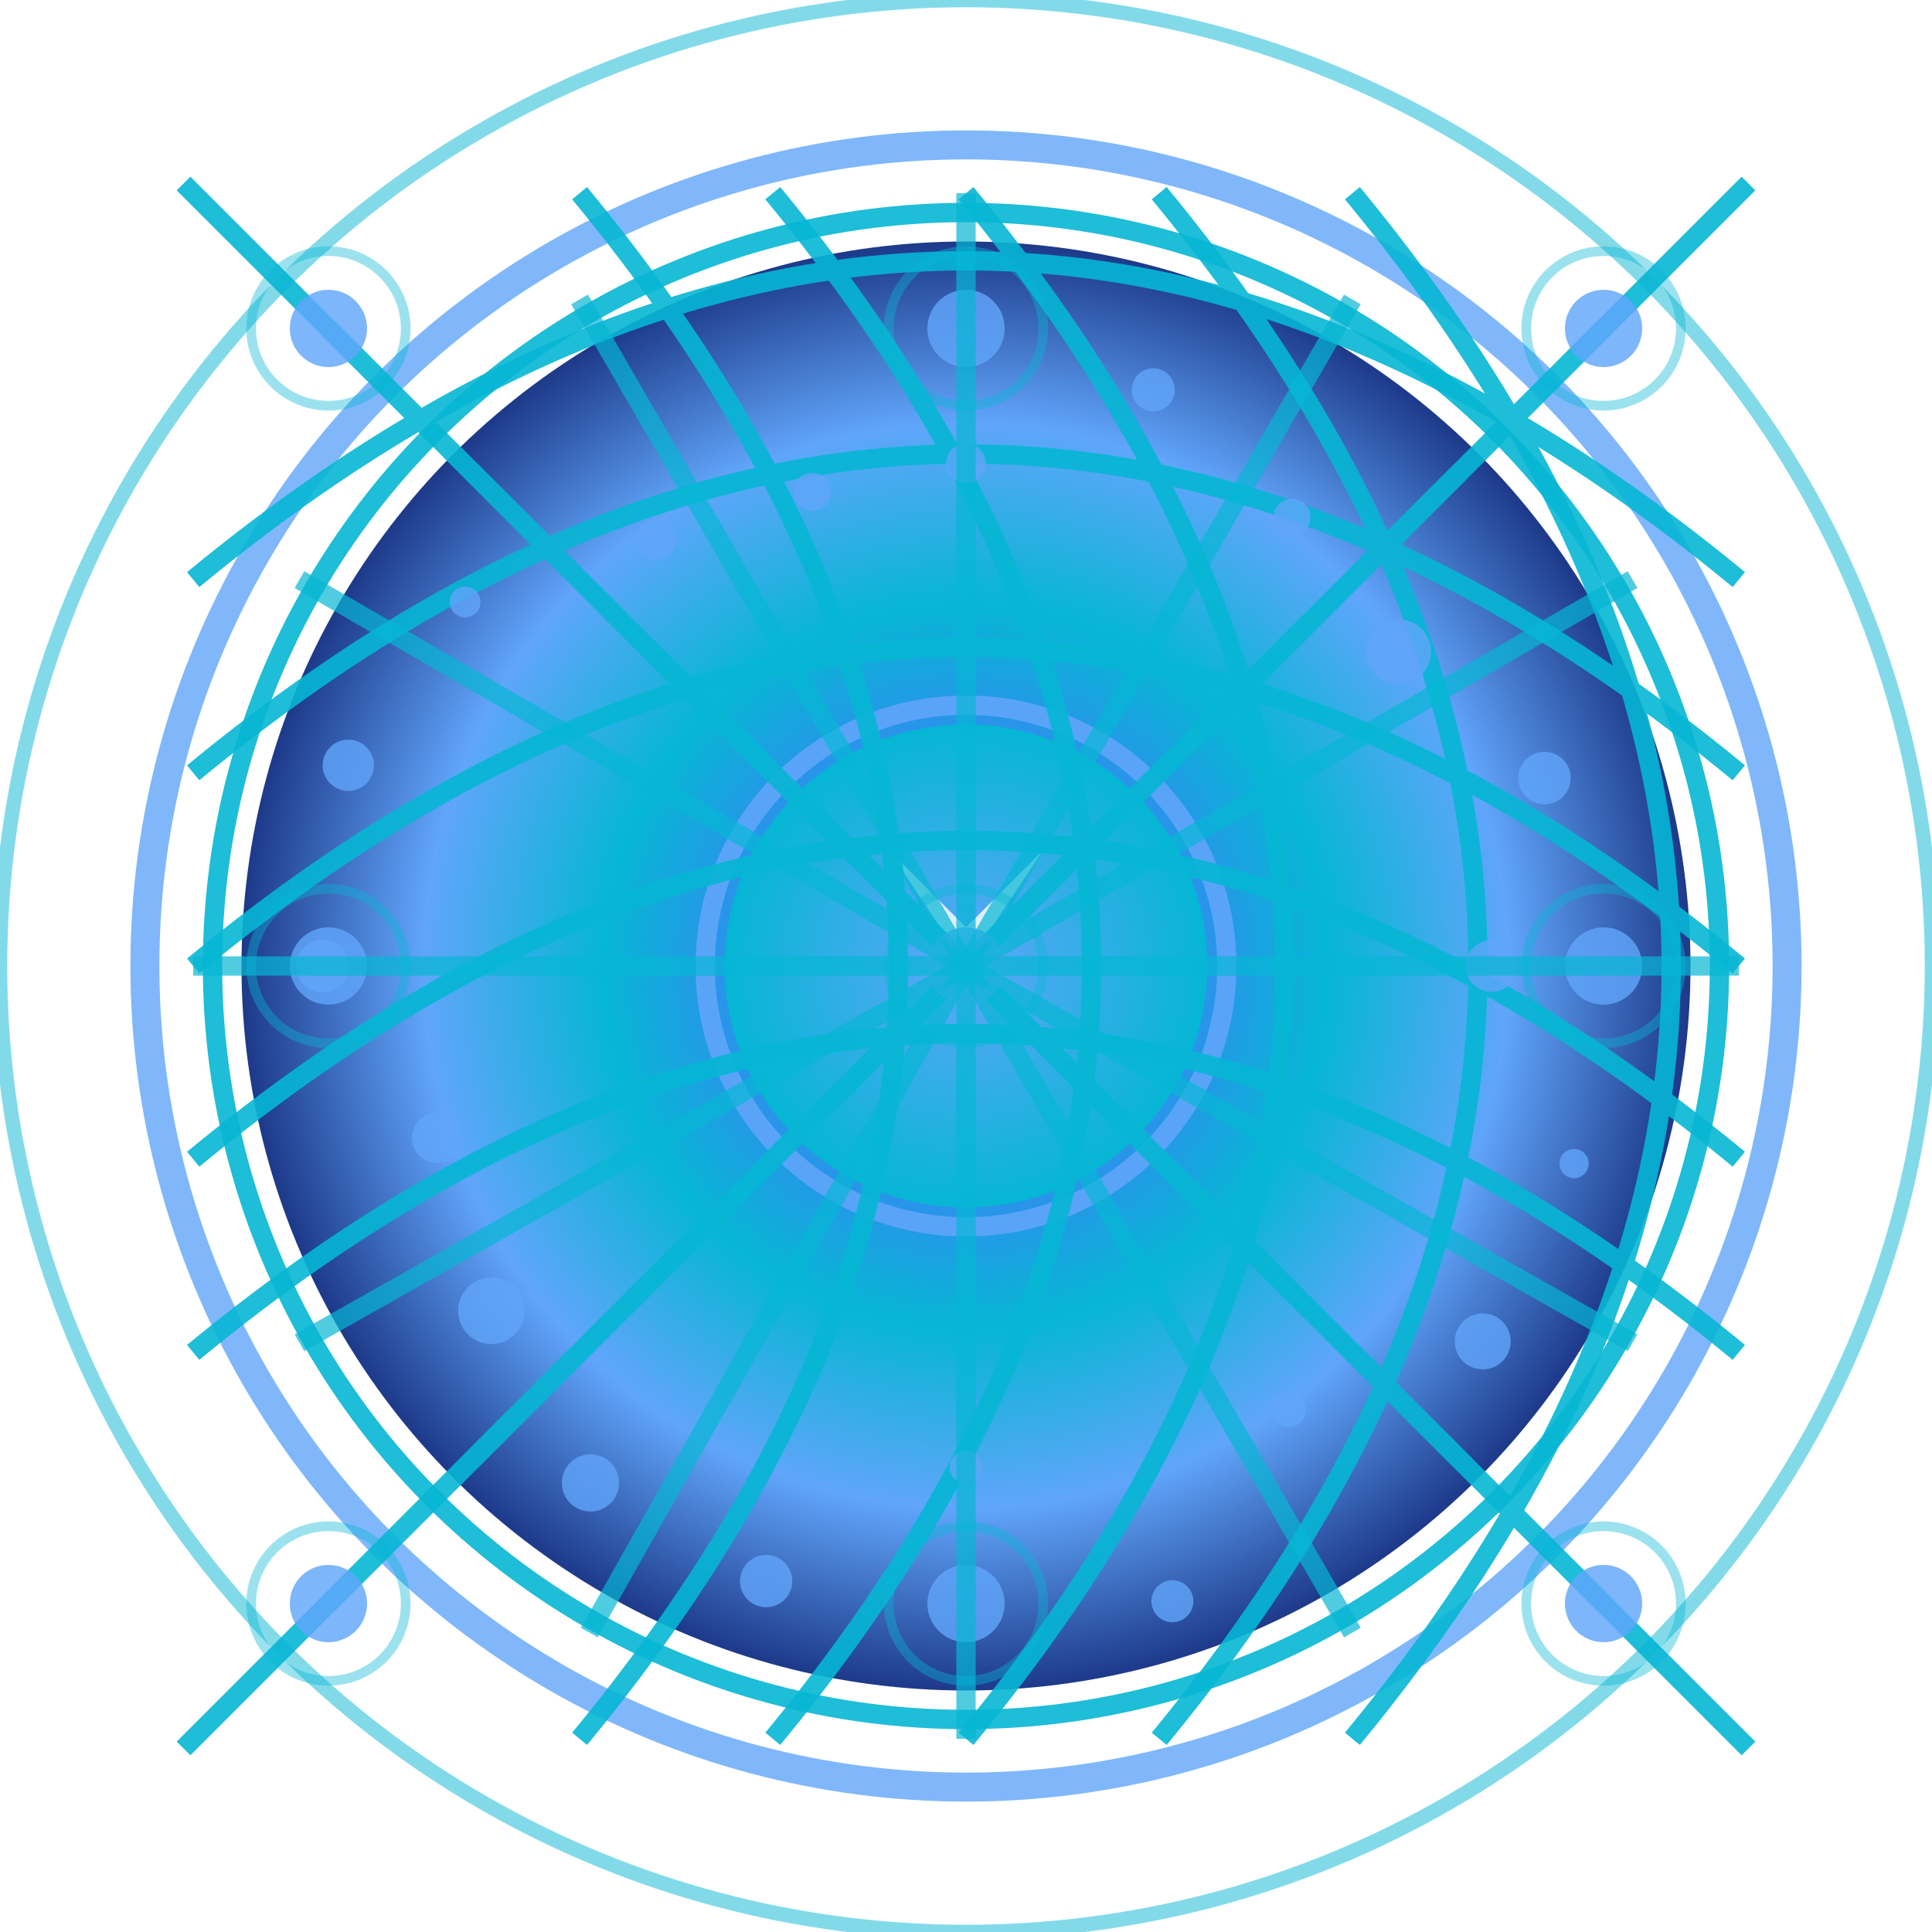 <?xml version="1.0" encoding="utf-8" ?>
<svg xmlns="http://www.w3.org/2000/svg" xmlns:ev="http://www.w3.org/2001/xml-events" xmlns:xlink="http://www.w3.org/1999/xlink" baseProfile="full" height="200" version="1.1" viewBox="0 0 200 200" width="200">
  <title>Logo Arkalia-LUNA - Style ULTRA-MAX</title>
  <defs>
    <radialGradient cx="50%" cy="50%" id="ultraMaxMainGradient-serenity" r="50%">
      <stop offset="0%" stop-color="#1e3a8a"/>
      <stop offset="25%" stop-color="#3b82f6"/>
      <stop offset="50%" stop-color="#06b6d4"/>
      <stop offset="75%" stop-color="#60a5fa"/>
      <stop offset="100%" stop-color="#1e3a8a"/>
    </radialGradient>
    <radialGradient cx="50%" cy="50%" id="ultraMaxBorderGradient-serenity" r="50%">
      <stop offset="0%" stop-color="#60a5fa"/>
      <stop offset="100%" stop-color="#06b6d4"/>
    </radialGradient>
    <radialGradient cx="50%" cy="50%" id="ultraMaxGlowGradient-serenity" r="50%">
      <stop offset="0%" stop-color="#60a5fa"/>
      <stop offset="100%" stop-color="#06b6d4"/>
    </radialGradient>
    <filter id="ultraMaxMainGlow-serenity">
      <feGaussianBlur in="SourceGraphic" stdDeviation="4.2"/>
    </filter>
    <filter id="ultraMaxTurbulence-serenity">
      <feTurbulence baseFrequency="0.01" numOctaves="4" seed="1" stitchTiles="stitch" type="fractalNoise"/>
    </filter>
    <mask id="ultraMaxDepthMask-serenity">
      <circle cx="0" cy="0" fill="white" r="45%"/>
    </mask>
    <pattern height="20" id="ultraMaxGridPattern-serenity" patternUnits="userSpaceOnUse" width="20" x="0" y="0">
      <line opacity="0.3" stroke="#06b6d4" stroke-width="0.5" x1="0" x2="0" y1="0" y2="20"/>
      <line opacity="0.3" stroke="#06b6d4" stroke-width="0.5" x1="0" x2="20" y1="0" y2="0"/>
      <line opacity="0.3" stroke="#06b6d4" stroke-width="0.5" x1="5" x2="5" y1="0" y2="20"/>
      <line opacity="0.3" stroke="#06b6d4" stroke-width="0.5" x1="0" x2="20" y1="5" y2="5"/>
      <line opacity="0.3" stroke="#06b6d4" stroke-width="0.5" x1="10" x2="10" y1="0" y2="20"/>
      <line opacity="0.3" stroke="#06b6d4" stroke-width="0.5" x1="0" x2="20" y1="10" y2="10"/>
      <line opacity="0.3" stroke="#06b6d4" stroke-width="0.5" x1="15" x2="15" y1="0" y2="20"/>
      <line opacity="0.3" stroke="#06b6d4" stroke-width="0.5" x1="0" x2="20" y1="15" y2="15"/>
      <line opacity="0.3" stroke="#06b6d4" stroke-width="0.5" x1="20" x2="20" y1="0" y2="20"/>
      <line opacity="0.3" stroke="#06b6d4" stroke-width="0.5" x1="0" x2="20" y1="20" y2="20"/>
    </pattern>
  </defs>
  <circle cx="100" cy="100" fill="none" filter="url(#ultraMaxMainGlow-serenity)" opacity="0.8" r="85" stroke="#60a5fa" stroke-width="3">
    <animate attributeName="opacity" dur="4.0s" repeatCount="indefinite" values="0.8;0.2;0.8"/>
  </circle>
  <circle cx="100" cy="100" fill="none" opacity="0.5" r="100" stroke="#06b6d4" stroke-width="1.5"/>
  <circle cx="100" cy="100" fill="url(#ultraMaxMainGradient-serenity)" filter="url(#ultraMaxMainGlow-serenity)" r="75"/>
  <circle cx="100" cy="100" fill="none" opacity="0.9" r="78" stroke="url(#ultraMaxBorderGradient-serenity)" stroke-width="2"/>
  <circle cx="100" cy="100" fill="url(#ultraMaxGlowGradient-serenity)" filter="url(#ultraMaxMainGlow-serenity)" r="25"/>
  <circle cx="100" cy="100" fill="none" opacity="0.9" r="27" stroke="#60a5fa" stroke-width="2"/>
  <g>
    <path d="M92 88 L100 96 L108 88 L100 100 Z" fill="white" filter="url(#ultraMaxMainGlow-serenity)" opacity="0.9"/>
  </g>
  <g fill="none" opacity="0.9" stroke="#06b6d4" stroke-width="2">
    <path d="M20.0 60 Q100 -6 180.0 60"/>
    <path d="M20.0 80 Q100 14 180.0 80"/>
    <path d="M20.0 100 Q100 34 180.0 100"/>
    <path d="M20.0 120 Q100 54 180.0 120"/>
    <path d="M20.0 140 Q100 74 180.0 140"/>
    <path d="M60 20.0 Q126 100 60 180.0"/>
    <path d="M80 20.0 Q146 100 80 180.0"/>
    <path d="M100 20.0 Q166 100 100 180.0"/>
    <path d="M120 20.0 Q186 100 120 180.0"/>
    <path d="M140 20.0 Q206 100 140 180.0"/>
    <path d="M19 19 Q100 100 151 151"/>
    <path d="M19 181 Q100 100 151 49"/>
    <path d="M34 34 Q100 100 166 166"/>
    <path d="M34 166 Q100 100 166 34"/>
    <path d="M49 49 Q100 100 181 181"/>
    <path d="M49 151 Q100 100 181 19"/>
  </g>
  <circle cx="100" cy="100" fill="#60a5fa" filter="url(#ultraMaxMainGlow-serenity)" opacity="0.9" r="4"/>
  <circle cx="100" cy="100" fill="none" opacity="0.4" r="8" stroke="#06b6d4" stroke-width="1"/>
  <circle cx="34" cy="100" fill="#60a5fa" filter="url(#ultraMaxMainGlow-serenity)" opacity="0.9" r="4"/>
  <circle cx="34" cy="100" fill="none" opacity="0.4" r="8" stroke="#06b6d4" stroke-width="1"/>
  <circle cx="166" cy="100" fill="#60a5fa" filter="url(#ultraMaxMainGlow-serenity)" opacity="0.9" r="4"/>
  <circle cx="166" cy="100" fill="none" opacity="0.4" r="8" stroke="#06b6d4" stroke-width="1"/>
  <circle cx="100" cy="34" fill="#60a5fa" filter="url(#ultraMaxMainGlow-serenity)" opacity="0.9" r="4"/>
  <circle cx="100" cy="34" fill="none" opacity="0.4" r="8" stroke="#06b6d4" stroke-width="1"/>
  <circle cx="100" cy="166" fill="#60a5fa" filter="url(#ultraMaxMainGlow-serenity)" opacity="0.9" r="4"/>
  <circle cx="100" cy="166" fill="none" opacity="0.4" r="8" stroke="#06b6d4" stroke-width="1"/>
  <circle cx="34" cy="34" fill="#60a5fa" filter="url(#ultraMaxMainGlow-serenity)" opacity="0.9" r="4"/>
  <circle cx="34" cy="34" fill="none" opacity="0.4" r="8" stroke="#06b6d4" stroke-width="1"/>
  <circle cx="166" cy="166" fill="#60a5fa" filter="url(#ultraMaxMainGlow-serenity)" opacity="0.9" r="4"/>
  <circle cx="166" cy="166" fill="none" opacity="0.4" r="8" stroke="#06b6d4" stroke-width="1"/>
  <circle cx="34" cy="166" fill="#60a5fa" filter="url(#ultraMaxMainGlow-serenity)" opacity="0.9" r="4"/>
  <circle cx="34" cy="166" fill="none" opacity="0.4" r="8" stroke="#06b6d4" stroke-width="1"/>
  <circle cx="166" cy="34" fill="#60a5fa" filter="url(#ultraMaxMainGlow-serenity)" opacity="0.9" r="4"/>
  <circle cx="166" cy="34" fill="none" opacity="0.4" r="8" stroke="#06b6d4" stroke-width="1"/>
  <circle cx="154.409" cy="100.0" fill="#60a5fa" opacity="0.8" r="2.679">
    <animate attributeName="opacity" begin="0.0s" dur="2.0s" repeatCount="indefinite" values="0.8;0.2;0.8"/>
  </circle>
  <circle cx="162.949" cy="120.453" fill="#60a5fa" opacity="0.8" r="1.513">
    <animate attributeName="opacity" begin="0.1s" dur="2.0s" repeatCount="indefinite" values="0.8;0.2;0.8"/>
  </circle>
  <circle cx="153.489" cy="138.862" fill="#60a5fa" opacity="0.8" r="2.896">
    <animate attributeName="opacity" begin="0.2s" dur="2.0s" repeatCount="indefinite" values="0.8;0.2;0.8"/>
  </circle>
  <circle cx="133.389" cy="145.956" fill="#60a5fa" opacity="0.8" r="1.811">
    <animate attributeName="opacity" begin="0.3s" dur="2.0s" repeatCount="indefinite" values="0.8;0.2;0.8"/>
  </circle>
  <circle cx="121.367" cy="165.76" fill="#60a5fa" opacity="0.8" r="2.173">
    <animate attributeName="opacity" begin="0.4s" dur="2.0s" repeatCount="indefinite" values="0.8;0.2;0.8"/>
  </circle>
  <circle cx="100.0" cy="151.855" fill="#60a5fa" opacity="0.8" r="1.693">
    <animate attributeName="opacity" begin="0.5s" dur="2.0s" repeatCount="indefinite" values="0.8;0.2;0.8"/>
  </circle>
  <circle cx="79.311" cy="163.673" fill="#60a5fa" opacity="0.8" r="2.707">
    <animate attributeName="opacity" begin="0.6s" dur="2.0s" repeatCount="indefinite" values="0.8;0.2;0.8"/>
  </circle>
  <circle cx="61.122" cy="153.51" fill="#60a5fa" opacity="0.8" r="2.959">
    <animate attributeName="opacity" begin="0.7s" dur="2.0s" repeatCount="indefinite" values="0.8;0.2;0.8"/>
  </circle>
  <circle cx="50.873" cy="135.693" fill="#60a5fa" opacity="0.8" r="3.446">
    <animate attributeName="opacity" begin="0.8s" dur="2.0s" repeatCount="indefinite" values="0.8;0.2;0.8"/>
  </circle>
  <circle cx="45.247" cy="117.79" fill="#60a5fa" opacity="0.8" r="2.604">
    <animate attributeName="opacity" begin="0.9s" dur="2.0s" repeatCount="indefinite" values="0.8;0.2;0.8"/>
  </circle>
  <circle cx="33.412" cy="100" fill="#60a5fa" opacity="0.8" r="2.737">
    <animate attributeName="opacity" begin="1.0s" dur="2.0s" repeatCount="indefinite" values="0.8;0.2;0.8"/>
  </circle>
  <circle cx="36.057" cy="79.224" fill="#60a5fa" opacity="0.8" r="2.655">
    <animate attributeName="opacity" begin="1.1s" dur="2.0s" repeatCount="indefinite" values="0.8;0.2;0.8"/>
  </circle>
  <circle cx="48.149" cy="62.328" fill="#60a5fa" opacity="0.8" r="1.592">
    <animate attributeName="opacity" begin="1.2s" dur="2.0s" repeatCount="indefinite" values="0.8;0.2;0.8"/>
  </circle>
  <circle cx="67.932" cy="55.862" fill="#60a5fa" opacity="0.8" r="2.079">
    <animate attributeName="opacity" begin="1.3s" dur="2.0s" repeatCount="indefinite" values="0.8;0.2;0.8"/>
  </circle>
  <circle cx="84.056" cy="50.929" fill="#60a5fa" opacity="0.8" r="1.966">
    <animate attributeName="opacity" begin="1.4s" dur="2.0s" repeatCount="indefinite" values="0.8;0.2;0.8"/>
  </circle>
  <circle cx="100" cy="47.98" fill="#60a5fa" opacity="0.8" r="2.056">
    <animate attributeName="opacity" begin="1.5s" dur="2.0s" repeatCount="indefinite" values="0.8;0.2;0.8"/>
  </circle>
  <circle cx="119.38" cy="40.356" fill="#60a5fa" opacity="0.8" r="2.23">
    <animate attributeName="opacity" begin="1.6s" dur="2.0s" repeatCount="indefinite" values="0.8;0.2;0.8"/>
  </circle>
  <circle cx="133.741" cy="53.559" fill="#60a5fa" opacity="0.8" r="1.919">
    <animate attributeName="opacity" begin="1.7s" dur="2.0s" repeatCount="indefinite" values="0.8;0.2;0.8"/>
  </circle>
  <circle cx="144.771" cy="67.472" fill="#60a5fa" opacity="0.8" r="3.373">
    <animate attributeName="opacity" begin="1.8s" dur="2.0s" repeatCount="indefinite" values="0.8;0.2;0.8"/>
  </circle>
  <circle cx="159.879" cy="80.544" fill="#60a5fa" opacity="0.8" r="2.718">
    <animate attributeName="opacity" begin="1.9s" dur="2.0s" repeatCount="indefinite" values="0.8;0.2;0.8"/>
  </circle>
  <line filter="url(#ultraMaxMainGlow-serenity)" opacity="0.7" stroke="#06b6d4" stroke-width="2" x1="100" x2="180" y1="100" y2="100">
    <animate attributeName="opacity" begin="0.0s" dur="3.0s" repeatCount="indefinite" values="0.7;1.0;0.7"/>
  </line>
  <line filter="url(#ultraMaxMainGlow-serenity)" opacity="0.7" stroke="#06b6d4" stroke-width="2" x1="100" x2="169" y1="100" y2="139">
    <animate attributeName="opacity" begin="0.2s" dur="3.0s" repeatCount="indefinite" values="0.7;1.0;0.7"/>
  </line>
  <line filter="url(#ultraMaxMainGlow-serenity)" opacity="0.7" stroke="#06b6d4" stroke-width="2" x1="100" x2="140" y1="100" y2="169">
    <animate attributeName="opacity" begin="0.4s" dur="3.0s" repeatCount="indefinite" values="0.7;1.0;0.7"/>
  </line>
  <line filter="url(#ultraMaxMainGlow-serenity)" opacity="0.7" stroke="#06b6d4" stroke-width="2" x1="100" x2="100" y1="100" y2="180">
    <animate attributeName="opacity" begin="0.6s" dur="3.0s" repeatCount="indefinite" values="0.7;1.0;0.7"/>
  </line>
  <line filter="url(#ultraMaxMainGlow-serenity)" opacity="0.7" stroke="#06b6d4" stroke-width="2" x1="100" x2="61" y1="100" y2="169">
    <animate attributeName="opacity" begin="0.8s" dur="3.0s" repeatCount="indefinite" values="0.7;1.0;0.7"/>
  </line>
  <line filter="url(#ultraMaxMainGlow-serenity)" opacity="0.7" stroke="#06b6d4" stroke-width="2" x1="100" x2="31" y1="100" y2="139">
    <animate attributeName="opacity" begin="1.0s" dur="3.0s" repeatCount="indefinite" values="0.7;1.0;0.7"/>
  </line>
  <line filter="url(#ultraMaxMainGlow-serenity)" opacity="0.7" stroke="#06b6d4" stroke-width="2" x1="100" x2="20" y1="100" y2="100">
    <animate attributeName="opacity" begin="1.2s" dur="3.0s" repeatCount="indefinite" values="0.7;1.0;0.7"/>
  </line>
  <line filter="url(#ultraMaxMainGlow-serenity)" opacity="0.7" stroke="#06b6d4" stroke-width="2" x1="100" x2="31" y1="100" y2="60">
    <animate attributeName="opacity" begin="1.4s" dur="3.0s" repeatCount="indefinite" values="0.7;1.0;0.7"/>
  </line>
  <line filter="url(#ultraMaxMainGlow-serenity)" opacity="0.7" stroke="#06b6d4" stroke-width="2" x1="100" x2="60" y1="100" y2="31">
    <animate attributeName="opacity" begin="1.6s" dur="3.0s" repeatCount="indefinite" values="0.7;1.0;0.7"/>
  </line>
  <line filter="url(#ultraMaxMainGlow-serenity)" opacity="0.7" stroke="#06b6d4" stroke-width="2" x1="100" x2="100" y1="100" y2="20">
    <animate attributeName="opacity" begin="1.8s" dur="3.0s" repeatCount="indefinite" values="0.7;1.0;0.7"/>
  </line>
  <line filter="url(#ultraMaxMainGlow-serenity)" opacity="0.7" stroke="#06b6d4" stroke-width="2" x1="100" x2="140" y1="100" y2="31">
    <animate attributeName="opacity" begin="2.0s" dur="3.0s" repeatCount="indefinite" values="0.7;1.0;0.7"/>
  </line>
  <line filter="url(#ultraMaxMainGlow-serenity)" opacity="0.7" stroke="#06b6d4" stroke-width="2" x1="100" x2="169" y1="100" y2="60">
    <animate attributeName="opacity" begin="2.2s" dur="3.0s" repeatCount="indefinite" values="0.7;1.0;0.7"/>
  </line>
</svg>

